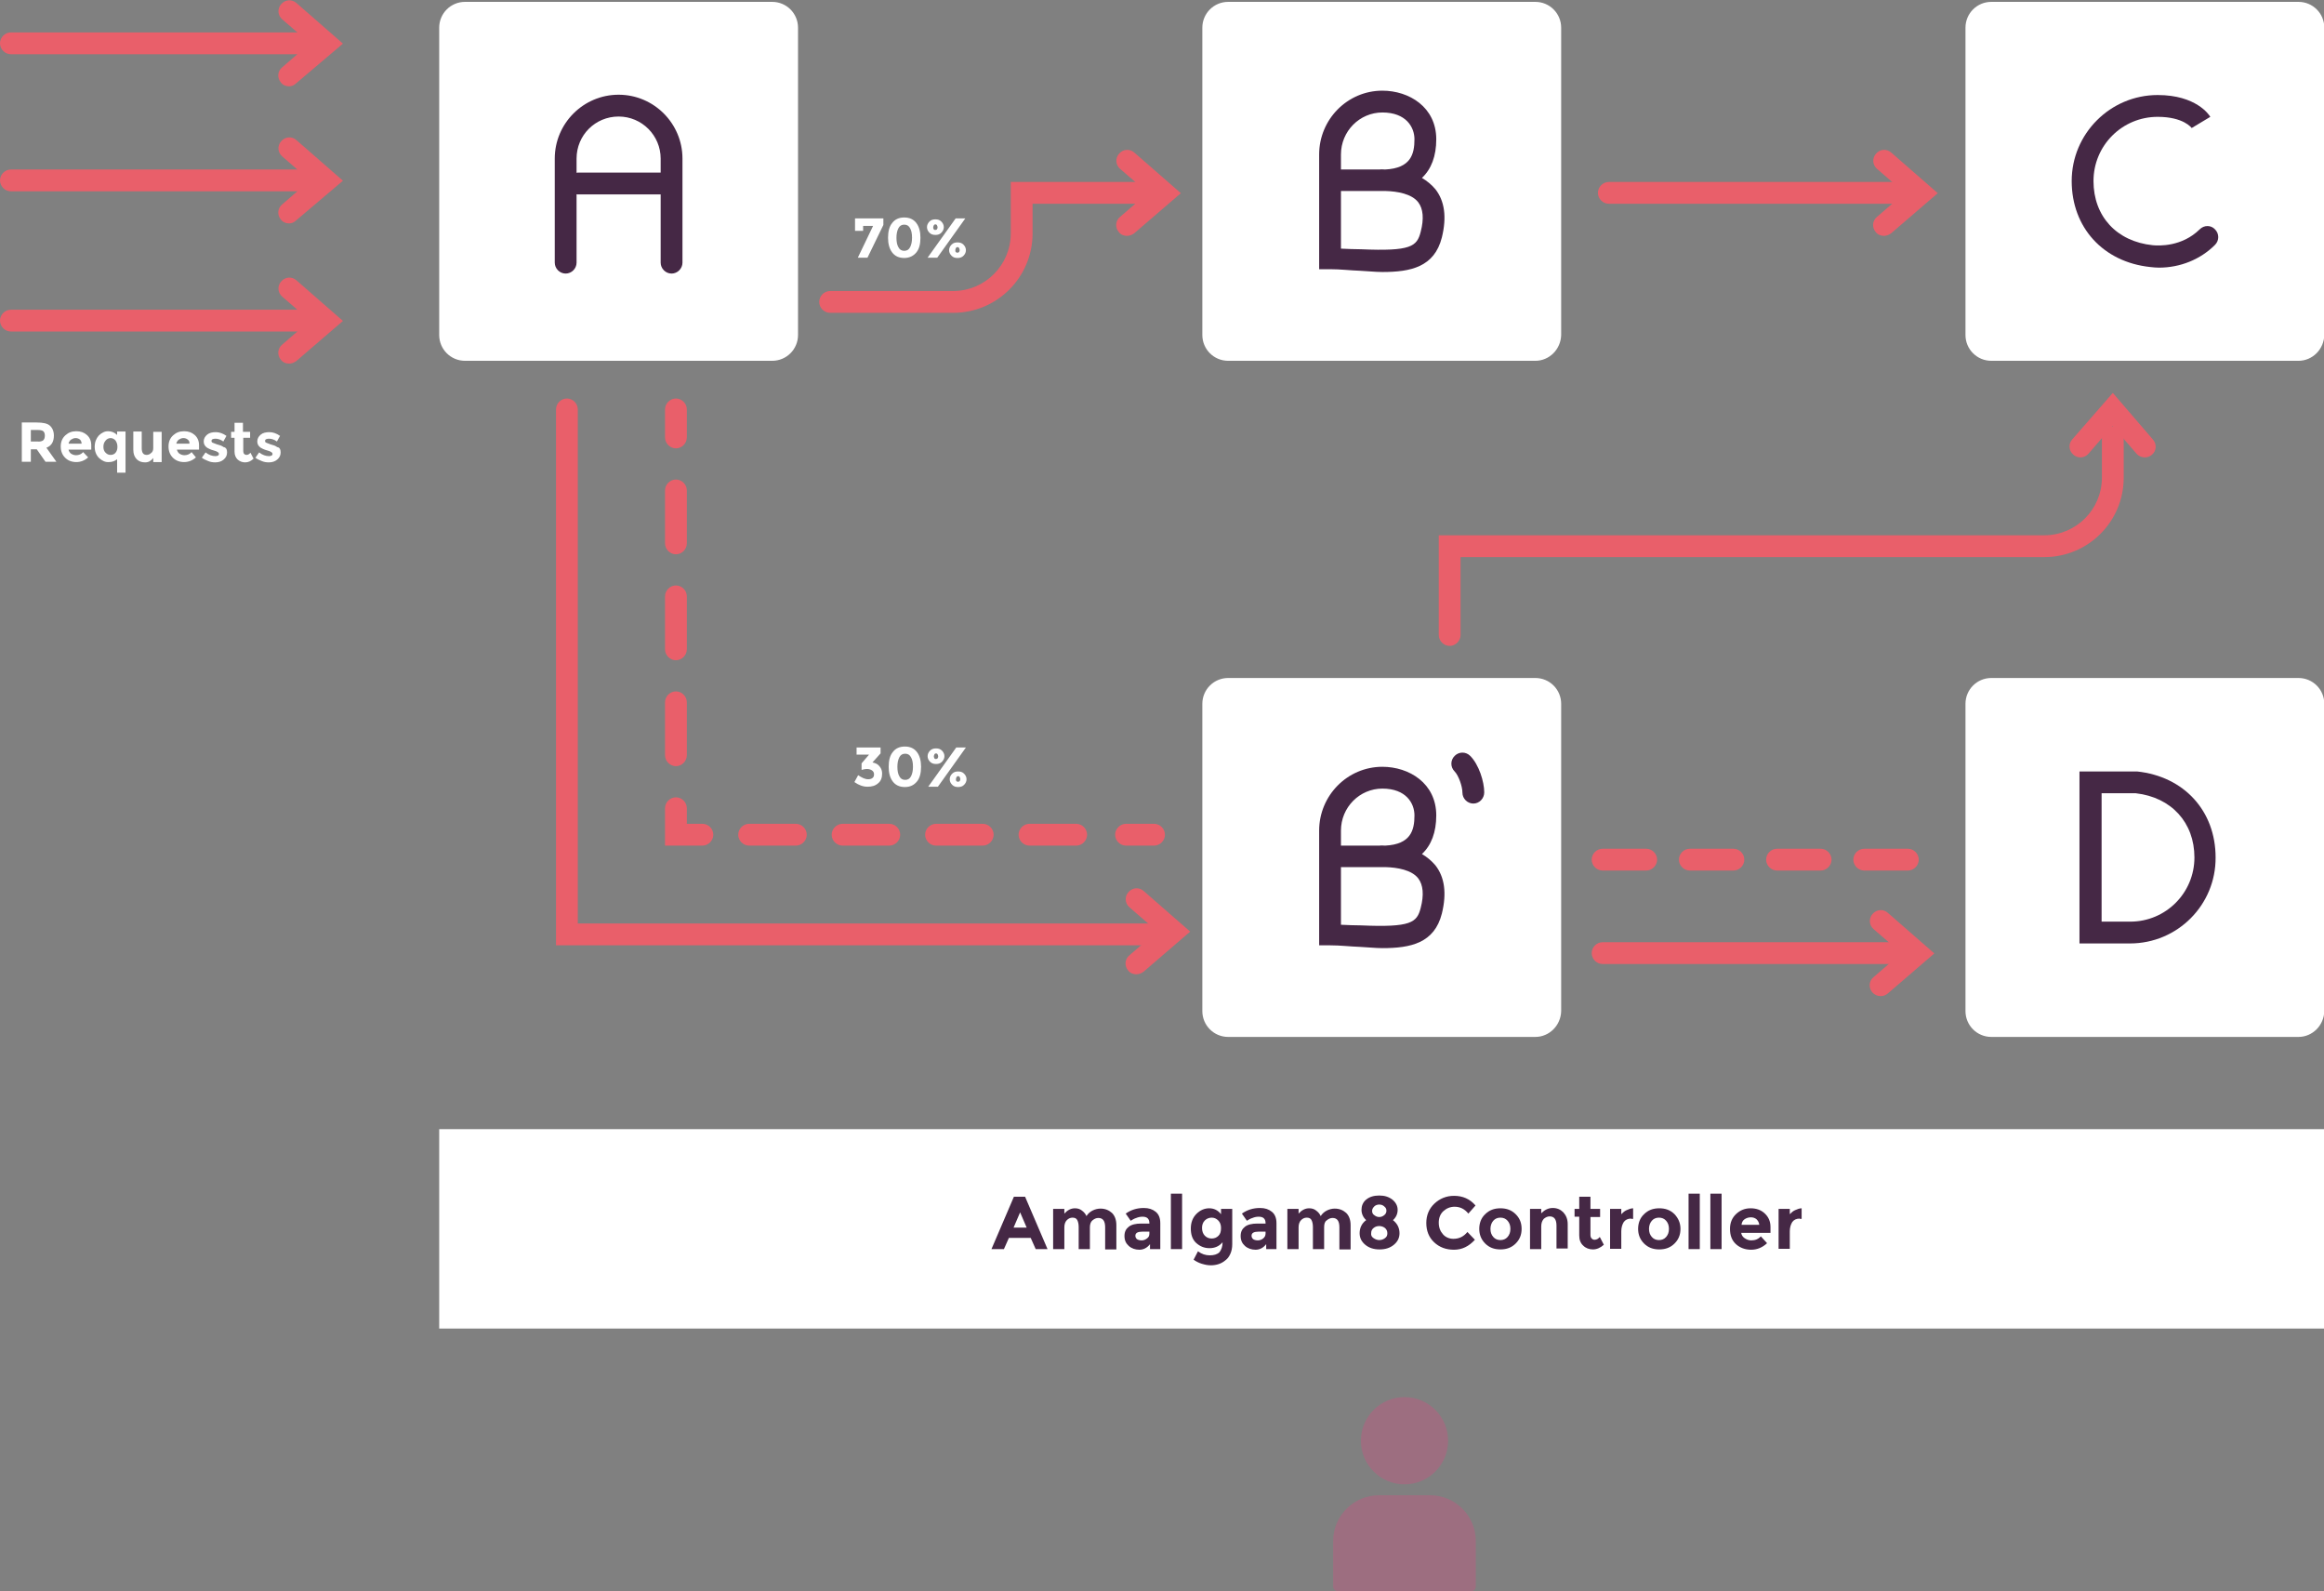 <?xml version="1.0" encoding="utf-8"?>
<!-- Generator: Adobe Illustrator 19.1.0, SVG Export Plug-In . SVG Version: 6.00 Build 0)  -->
<svg version="1.1" id="Layer_1" xmlns="http://www.w3.org/2000/svg" xmlns:xlink="http://www.w3.org/1999/xlink" x="0px" y="0px"
	 viewBox="0 0 746.1 510.7" enable-background="new 0 0 746.1 510.7" xml:space="preserve">
<rect x="0" y="0" width="746.1" height="510.7" fill="#808080" stroke="none"/>
<g>
	<g>
		<g>
			<path fill="#9D6E80" d="M472.3,510.7h-42.8c-0.8,0-1.5-0.7-1.5-1.5v-14.6c0-8.1,6.6-14.7,14.7-14.7h16.4
				c8.1,0,14.7,6.6,14.7,14.7v14.6C473.8,510,473.1,510.7,472.3,510.7z"/>
		</g>
		<g>
			<circle fill="#9D6E80" cx="450.9" cy="462.4" r="14"/>
		</g>
	</g>
	<g>
		<g>
			<path fill="#FFFFFF" d="M737.9,115.8h-98.6c-4.6,0-8.3-3.7-8.3-8.3V8.9c0-4.6,3.7-8.3,8.3-8.3h98.6c4.6,0,8.3,3.7,8.3,8.3v98.6
				C746.1,112.1,742.4,115.8,737.9,115.8z"/>
		</g>
		<g>
			<path fill="#452845" d="M693.1,85.9c-0.9,0-1.9-0.1-2.8-0.2c-15.1-1.6-25.2-12.7-25.2-27.6c0-15.2,12.4-27.6,27.6-27.6
				c12.3,0,16.5,6.3,16.9,7l-6,3.6l0.1,0.1c-0.1-0.2-2.7-3.7-11-3.7c-11.4,0-20.6,9.2-20.6,20.6c0,11.3,7.4,19.4,19,20.6
				c2.1,0.2,9.4,0.5,15.1-5.1c1.4-1.4,3.6-1.4,4.9,0c1.4,1.4,1.4,3.6,0,5C706.4,83.3,699.9,85.9,693.1,85.9z"/>
		</g>
	</g>
	<g>
		<g>
			<path fill="#FFFFFF" d="M492.9,115.8h-98.6c-4.6,0-8.3-3.7-8.3-8.3V8.9c0-4.6,3.7-8.3,8.3-8.3h98.6c4.6,0,8.3,3.7,8.3,8.3v98.6
				C501.1,112.1,497.4,115.8,492.9,115.8z"/>
		</g>
		<g>
			<path fill="#452845" d="M443.8,87.3c-2.3,0-4.8-0.3-7.2-0.4c-3.1-0.1-6.2-0.5-9.6-0.5h-3.5V49.6c0-11.3,9.1-20.5,20.3-20.5
				c8.6,0,17.3,5.3,17.3,15.6c0,5.4-1.6,9.6-4.6,12.4c1.7,1,3.1,2.2,4.3,3.6c3,3.8,3.7,9,2.1,15.5C460.5,85.7,452.9,87.3,443.8,87.3
				z M430.5,79.8c2.3,0.1,4.4,0.2,6.4,0.2c16.1,0.7,18-0.9,19.2-5.6c1.1-4.2,0.8-7.4-0.8-9.5c-2.1-2.7-6.7-3.5-10.5-3.6
				c-0.4,0-0.8,0-1.3,0h-13V79.8z M430.5,54.4h12.4c0.6-0.1,1.2,0,1.8,0c8.2-0.4,9.4-4.9,9.4-9.7c0-3.9-2.7-8.6-10.3-8.6
				c-7.3,0-13.3,6-13.3,13.5V54.4z"/>
		</g>
	</g>
	<g>
		<path fill="#FFFFFF" d="M737.9,332.8h-98.6c-4.6,0-8.3-3.7-8.3-8.3v-98.6c0-4.6,3.7-8.3,8.3-8.3h98.6c4.6,0,8.3,3.7,8.3,8.3v98.6
			C746.1,329.1,742.4,332.8,737.9,332.8z"/>
	</g>
	<g>
		<g>
			<path fill="#FFFFFF" d="M492.9,332.8h-98.6c-4.6,0-8.3-3.7-8.3-8.3v-98.6c0-4.6,3.7-8.3,8.3-8.3h98.6c4.6,0,8.3,3.7,8.3,8.3v98.6
				C501.1,329.1,497.4,332.8,492.9,332.8z"/>
		</g>
		<g>
			<path fill="#452845" d="M443.8,304.3c-2.3,0-4.8-0.3-7.2-0.4c-3.1-0.1-6.2-0.5-9.6-0.5h-3.5v-36.8c0-11.3,9.1-20.5,20.3-20.5
				c8.6,0,17.3,5.3,17.3,15.6c0,5.4-1.6,9.6-4.6,12.4c1.7,1,3.1,2.2,4.3,3.6c3,3.8,3.7,9,2.1,15.5
				C460.5,302.7,452.9,304.3,443.8,304.3z M430.5,296.8c2.3,0.1,4.4,0.2,6.4,0.2c16.1,0.7,18-0.9,19.2-5.6c1.1-4.2,0.8-7.4-0.8-9.5
				c-2.1-2.7-6.7-3.5-10.5-3.6c-0.4,0-0.8,0-1.3,0h-13V296.8z M430.5,271.4h12.4c0.6-0.1,1.2,0,1.8,0c8.2-0.4,9.4-4.9,9.4-9.7
				c0-3.9-2.7-8.6-10.3-8.6c-7.3,0-13.3,6-13.3,13.5V271.4z"/>
		</g>
	</g>
	<g>
		<g>
			<path fill="#FFFFFF" d="M247.9,115.8h-98.6c-4.6,0-8.3-3.7-8.3-8.3V8.9c0-4.6,3.7-8.3,8.3-8.3h98.6c4.6,0,8.3,3.7,8.3,8.3v98.6
				C256.2,112.1,252.5,115.8,247.9,115.8z"/>
		</g>
		<g>
			<g>
				<path fill="#452845" d="M215.6,87.8c-1.9,0-3.5-1.6-3.5-3.5V50.9c0-7.4-6-13.5-13.5-13.5s-13.5,6-13.5,13.5v33.4
					c0,1.9-1.6,3.5-3.5,3.5s-3.5-1.6-3.5-3.5V50.9c0-11.3,9.2-20.5,20.5-20.5s20.5,9.2,20.5,20.5v33.4
					C219.1,86.2,217.5,87.8,215.6,87.8z"/>
			</g>
			<g>
				<path fill="#452845" d="M215.5,62.4h-30c-1.9,0-3.5-1.6-3.5-3.5s1.6-3.5,3.5-3.5h30c1.9,0,3.5,1.6,3.5,3.5
					S217.4,62.4,215.5,62.4z"/>
			</g>
		</g>
	</g>
	<g>
		<path fill="#E95F6A" d="M361.8,75.7c-1,0-2-0.4-2.6-1.2c-1.3-1.5-1.1-3.7,0.4-4.9l8.9-7.7l-8.9-7.7c-1.5-1.3-1.6-3.5-0.3-4.9
			c1.3-1.5,3.5-1.6,4.9-0.3l14.9,13l-15,12.9C363.4,75.4,362.6,75.7,361.8,75.7z"/>
	</g>
	<g>
		<path fill="#E95F6A" d="M688.6,146.8c-1,0-2-0.4-2.7-1.2l-7.7-8.9l-7.7,8.9c-1.3,1.5-3.5,1.6-4.9,0.3c-1.5-1.3-1.6-3.5-0.3-4.9
			l13-14.9l12.9,15c1.3,1.5,1.1,3.7-0.4,4.9C690.2,146.5,689.4,146.8,688.6,146.8z"/>
	</g>
	<g>
		<path fill="#E95F6A" d="M603.8,319.7c-1,0-2-0.4-2.7-1.2c-1.3-1.5-1.1-3.7,0.4-4.9l8.9-7.7l-8.9-7.7c-1.5-1.3-1.6-3.5-0.3-4.9
			c1.3-1.5,3.5-1.6,4.9-0.3l14.9,13l-15,12.9C605.4,319.4,604.6,319.7,603.8,319.7z"/>
	</g>
	<g>
		<path fill="#E95F6A" d="M306,100.4h-39.5c-1.9,0-3.5-1.6-3.5-3.5s1.6-3.5,3.5-3.5H306c10.2,0,18.5-8.3,18.5-18.5V58.4h48
			c1.9,0,3.5,1.6,3.5,3.5s-1.6,3.5-3.5,3.5h-41v9.5C331.5,89,320.1,100.4,306,100.4z"/>
	</g>
	<g>
		<path fill="#E95F6A" d="M465.4,207.3c-1.9,0-3.5-1.6-3.5-3.5v-32h194.4c10.2,0,18.5-8.3,18.5-18.5v-13c0-1.9,1.6-3.5,3.5-3.5
			s3.5,1.6,3.5,3.5v13c0,14.1-11.4,25.5-25.5,25.5H468.9v25C468.9,205.7,467.3,207.3,465.4,207.3z"/>
	</g>
	<g>
		<path fill="#E95F6A" d="M604.8,75.7c-1,0-2-0.4-2.6-1.2c-1.3-1.5-1.1-3.7,0.4-4.9l8.9-7.7l-8.9-7.7c-1.5-1.3-1.6-3.5-0.3-4.9
			c1.3-1.5,3.5-1.6,4.9-0.3l14.9,13l-15,12.9C606.4,75.4,605.6,75.7,604.8,75.7z"/>
	</g>
	<g>
		<path fill="#E95F6A" d="M615.5,65.4h-99c-1.9,0-3.5-1.6-3.5-3.5s1.6-3.5,3.5-3.5h99c1.9,0,3.5,1.6,3.5,3.5S617.4,65.4,615.5,65.4z
			"/>
	</g>
	<g>
		<path fill="#452845" d="M683.8,302.8h-16.2v-55.2l18.5,0c15.1,1.6,25.2,12.7,25.2,27.6C711.4,290.4,699.1,302.8,683.8,302.8z
			 M674.7,295.8h9.2c11.4,0,20.6-9.2,20.6-20.6c0-11.2-7.4-19.3-18.8-20.6h-11V295.8z"/>
	</g>
	<g>
		<path fill="#452845" d="M473,257.9c-1.9,0-3.5-1.6-3.5-3.5c0-2.1-1.3-5.6-2.5-6.8c-1.4-1.4-1.4-3.6,0-5c1.4-1.4,3.6-1.4,5,0
			c2.8,2.8,4.5,8.3,4.5,11.7C476.5,256.3,474.9,257.9,473,257.9z"/>
	</g>
	<g>
		<g>
			<path fill="#E95F6A" d="M217,143.9c-1.9,0-3.5-1.6-3.5-3.5v-9c0-1.9,1.6-3.5,3.5-3.5s3.5,1.6,3.5,3.5v9
				C220.5,142.3,218.9,143.9,217,143.9z"/>
		</g>
		<g>
			<path fill="#E95F6A" d="M217,245.9c-1.9,0-3.5-1.6-3.5-3.5v-17c0-1.9,1.6-3.5,3.5-3.5s3.5,1.6,3.5,3.5v17
				C220.5,244.3,218.9,245.9,217,245.9z M217,211.9c-1.9,0-3.5-1.6-3.5-3.5v-17c0-1.9,1.6-3.5,3.5-3.5s3.5,1.6,3.5,3.5v17
				C220.5,210.3,218.9,211.9,217,211.9z M217,177.9c-1.9,0-3.5-1.6-3.5-3.5v-17c0-1.9,1.6-3.5,3.5-3.5s3.5,1.6,3.5,3.5v17
				C220.5,176.3,218.9,177.9,217,177.9z"/>
		</g>
		<g>
			<path fill="#E95F6A" d="M225.5,271.4h-12v-12c0-1.9,1.6-3.5,3.5-3.5s3.5,1.6,3.5,3.5v5h5c1.9,0,3.5,1.6,3.5,3.5
				S227.4,271.4,225.5,271.4z"/>
		</g>
		<g>
			<path fill="#E95F6A" d="M345.5,271.4h-15c-1.9,0-3.5-1.6-3.5-3.5s1.6-3.5,3.5-3.5h15c1.9,0,3.5,1.6,3.5,3.5
				S347.4,271.4,345.5,271.4z M315.5,271.4h-15c-1.9,0-3.5-1.6-3.5-3.5s1.6-3.5,3.5-3.5h15c1.9,0,3.5,1.6,3.5,3.5
				S317.4,271.4,315.5,271.4z M285.5,271.4h-15c-1.9,0-3.5-1.6-3.5-3.5s1.6-3.5,3.5-3.5h15c1.9,0,3.5,1.6,3.5,3.5
				S287.4,271.4,285.5,271.4z M255.5,271.4h-15c-1.9,0-3.5-1.6-3.5-3.5s1.6-3.5,3.5-3.5h15c1.9,0,3.5,1.6,3.5,3.5
				S257.4,271.4,255.5,271.4z"/>
		</g>
		<g>
			<path fill="#E95F6A" d="M370.5,271.4h-9c-1.9,0-3.5-1.6-3.5-3.5s1.6-3.5,3.5-3.5h9c1.9,0,3.5,1.6,3.5,3.5
				S372.4,271.4,370.5,271.4z"/>
		</g>
	</g>
	<g>
		<path fill="#E95F6A" d="M612.5,279.4h-14c-1.9,0-3.5-1.6-3.5-3.5s1.6-3.5,3.5-3.5h14c1.9,0,3.5,1.6,3.5,3.5
			S614.4,279.4,612.5,279.4z M584.5,279.4h-14c-1.9,0-3.5-1.6-3.5-3.5s1.6-3.5,3.5-3.5h14c1.9,0,3.5,1.6,3.5,3.5
			S586.4,279.4,584.5,279.4z M556.5,279.4h-14c-1.9,0-3.5-1.6-3.5-3.5s1.6-3.5,3.5-3.5h14c1.9,0,3.5,1.6,3.5,3.5
			S558.4,279.4,556.5,279.4z M528.5,279.4h-14c-1.9,0-3.5-1.6-3.5-3.5s1.6-3.5,3.5-3.5h14c1.9,0,3.5,1.6,3.5,3.5
			S530.4,279.4,528.5,279.4z"/>
	</g>
	<g>
		<path fill="#E95F6A" d="M613.5,309.4h-99c-1.9,0-3.5-1.6-3.5-3.5s1.6-3.5,3.5-3.5h99c1.9,0,3.5,1.6,3.5,3.5
			S615.4,309.4,613.5,309.4z"/>
	</g>
	<g>
		<g>
			<g>
				<path fill="#E95F6A" d="M92.8,27.7c-1,0-2-0.4-2.6-1.2c-1.3-1.5-1.1-3.7,0.4-4.9l8.9-7.7l-8.9-7.7c-1.5-1.3-1.6-3.5-0.3-4.9
					c1.3-1.5,3.5-1.6,4.9-0.3l14.9,13L95,26.8C94.4,27.4,93.6,27.7,92.8,27.7z"/>
			</g>
			<g>
				<path fill="#E95F6A" d="M102.5,17.4h-99c-1.9,0-3.5-1.6-3.5-3.5s1.6-3.5,3.5-3.5h99c1.9,0,3.5,1.6,3.5,3.5
					S104.4,17.4,102.5,17.4z"/>
			</g>
		</g>
		<g>
			<g>
				<path fill="#E95F6A" d="M92.8,71.7c-1,0-2-0.4-2.6-1.2c-1.3-1.5-1.1-3.7,0.4-4.9l8.9-7.7l-8.9-7.7c-1.5-1.3-1.6-3.5-0.3-4.9
					c1.3-1.5,3.5-1.6,4.9-0.3l14.9,13L95,70.8C94.4,71.4,93.6,71.7,92.8,71.7z"/>
			</g>
			<g>
				<path fill="#E95F6A" d="M102.5,61.4h-99c-1.9,0-3.5-1.6-3.5-3.5s1.6-3.5,3.5-3.5h99c1.9,0,3.5,1.6,3.5,3.5
					S104.4,61.4,102.5,61.4z"/>
			</g>
		</g>
		<g>
			<g>
				<path fill="#E95F6A" d="M92.8,116.7c-1,0-2-0.4-2.6-1.2c-1.3-1.5-1.1-3.7,0.4-4.9l8.9-7.7l-8.9-7.7c-1.5-1.3-1.6-3.5-0.3-4.9
					c1.3-1.5,3.5-1.6,4.9-0.3l14.9,13l-15,12.9C94.4,116.4,93.6,116.7,92.8,116.7z"/>
			</g>
			<g>
				<path fill="#E95F6A" d="M102.5,106.4h-99c-1.9,0-3.5-1.6-3.5-3.5s1.6-3.5,3.5-3.5h99c1.9,0,3.5,1.6,3.5,3.5
					S104.4,106.4,102.5,106.4z"/>
			</g>
		</g>
	</g>
	<g>
		<g>
			<path fill="#FFFFFF" d="M17.3,139.8c0,2-0.8,3.3-2.4,3.9l3.2,4.5h-3.5l-2.8-4H9.9v4H7v-12.6h4.8c2,0,3.4,0.3,4.2,1
				S17.3,138.4,17.3,139.8z M13.9,141.3c0.3-0.3,0.5-0.8,0.5-1.5c0-0.7-0.2-1.1-0.5-1.4c-0.4-0.3-1-0.4-1.9-0.4H9.9v3.7h2.1
				C12.9,141.8,13.5,141.6,13.9,141.3z"/>
		</g>
		<g>
			<path fill="#FFFFFF" d="M28.3,146.8c-1.1,1-2.4,1.5-3.8,1.5c-1.5,0-2.7-0.5-3.6-1.4s-1.4-2.1-1.4-3.6c0-1.5,0.5-2.7,1.5-3.6
				c1-0.9,2.1-1.3,3.5-1.3s2.5,0.4,3.4,1.2c0.9,0.8,1.4,1.9,1.4,3.3v1.4H22c0.1,0.5,0.4,1,0.8,1.3c0.5,0.3,1,0.5,1.6,0.5
				c0.9,0,1.7-0.3,2.3-1L28.3,146.8z M25.7,141.1c-0.4-0.3-0.8-0.5-1.4-0.5s-1,0.2-1.5,0.5c-0.4,0.3-0.7,0.8-0.8,1.3h4.2
				C26.2,141.9,26,141.4,25.7,141.1z"/>
		</g>
		<g>
			<path fill="#FFFFFF" d="M31.8,147c-0.9-0.9-1.4-2.1-1.4-3.6s0.5-2.7,1.3-3.6c0.9-0.9,1.9-1.4,3-1.4c1.1,0,2.1,0.4,2.9,1.2v-1.1
				h2.7v13.2h-2.7v-4.3c-0.8,0.6-1.6,0.9-2.6,0.9C33.8,148.4,32.8,147.9,31.8,147z M33.2,143.4c0,0.8,0.2,1.4,0.7,1.9s1,0.7,1.6,0.7
				s1.2-0.2,1.6-0.7s0.6-1.1,0.6-1.9s-0.2-1.4-0.6-2c-0.4-0.5-1-0.8-1.6-0.8c-0.6,0-1.2,0.3-1.6,0.8C33.4,142,33.2,142.6,33.2,143.4
				z"/>
		</g>
		<g>
			<path fill="#FFFFFF" d="M49.2,143.8v-5.2h2.7v9.7h-2.7V147c-0.7,0.9-1.5,1.4-2.6,1.4c-1.1,0-2-0.3-2.7-1s-1.1-1.7-1.1-3v-5.9h2.7
				v5.3c0,1.5,0.5,2.2,1.6,2.2c0.5,0,1-0.2,1.4-0.6C49,145.1,49.2,144.5,49.2,143.8z"/>
		</g>
		<g>
			<path fill="#FFFFFF" d="M62.9,146.8c-1.1,1-2.4,1.5-3.8,1.5c-1.5,0-2.7-0.5-3.6-1.4s-1.4-2.1-1.4-3.6c0-1.5,0.5-2.7,1.5-3.6
				c1-0.9,2.1-1.3,3.5-1.3s2.5,0.4,3.4,1.2c0.9,0.8,1.4,1.9,1.4,3.3v1.4h-7.1c0.1,0.5,0.4,1,0.8,1.3c0.5,0.3,1,0.5,1.6,0.5
				c0.9,0,1.7-0.3,2.3-1L62.9,146.8z M60.3,141.1c-0.4-0.3-0.8-0.5-1.4-0.5s-1,0.2-1.5,0.5c-0.4,0.3-0.7,0.8-0.8,1.3h4.2
				C60.9,141.9,60.7,141.4,60.3,141.1z"/>
		</g>
		<g>
			<path fill="#FFFFFF" d="M72.9,145.2c0,1-0.4,1.7-1.1,2.3c-0.7,0.6-1.6,0.9-2.7,0.9c-0.7,0-1.5-0.1-2.2-0.4s-1.5-0.6-2.1-1.1
				l1.2-1.7c1,0.8,2.1,1.2,3.2,1.2c0.3,0,0.6-0.1,0.8-0.2c0.2-0.1,0.3-0.3,0.3-0.5c0-0.2-0.1-0.4-0.4-0.6c-0.3-0.2-0.7-0.4-1.2-0.5
				s-0.9-0.3-1.2-0.4c-0.3-0.1-0.6-0.3-1-0.5c-0.7-0.5-1.1-1.1-1.1-2c0-0.9,0.4-1.6,1.1-2.2c0.7-0.6,1.7-0.8,2.8-0.8
				s2.3,0.4,3.4,1.2l-1,1.8c-0.8-0.6-1.7-0.9-2.5-0.9s-1.3,0.2-1.3,0.7c0,0.3,0.1,0.5,0.4,0.6c0.3,0.1,0.7,0.3,1.3,0.5
				c0.6,0.2,1,0.3,1.3,0.4c0.3,0.1,0.6,0.3,0.9,0.5C72.6,143.6,72.9,144.3,72.9,145.2z"/>
		</g>
		<g>
			<path fill="#FFFFFF" d="M78.1,140.5v4.3c0,0.4,0.1,0.7,0.3,0.9c0.2,0.2,0.4,0.3,0.7,0.3c0.5,0,0.9-0.2,1.3-0.7l1,1.9
				c-0.8,0.8-1.7,1.2-2.7,1.2c-0.9,0-1.7-0.3-2.4-0.9c-0.6-0.6-1-1.4-1-2.5v-4.5h-1.1v-1.9h1.1v-2.9h2.7v2.9h2.3v1.9H78.1z"/>
		</g>
		<g>
			<path fill="#FFFFFF" d="M90.1,145.2c0,1-0.4,1.7-1.1,2.3c-0.7,0.6-1.6,0.9-2.7,0.9c-0.7,0-1.5-0.1-2.2-0.4s-1.5-0.6-2.1-1.1
				l1.2-1.7c1,0.8,2.1,1.2,3.2,1.2c0.3,0,0.6-0.1,0.8-0.2c0.2-0.1,0.3-0.3,0.3-0.5c0-0.2-0.1-0.4-0.4-0.6c-0.3-0.2-0.7-0.4-1.2-0.5
				s-0.9-0.3-1.2-0.4c-0.3-0.1-0.6-0.3-1-0.5c-0.7-0.5-1.1-1.1-1.1-2c0-0.9,0.4-1.6,1.1-2.2c0.7-0.6,1.7-0.8,2.8-0.8
				s2.3,0.4,3.4,1.2l-1,1.8c-0.8-0.6-1.7-0.9-2.5-0.9s-1.3,0.2-1.3,0.7c0,0.3,0.1,0.5,0.4,0.6c0.3,0.1,0.7,0.3,1.3,0.5
				c0.6,0.2,1,0.3,1.3,0.4c0.3,0.1,0.6,0.3,0.9,0.5C89.8,143.6,90.1,144.3,90.1,145.2z"/>
		</g>
	</g>
	<g>
		<g>
			<path fill="#FFFFFF" d="M274.5,74.1v-4h9.1v2.1l-5.1,10.5h-3.1l4.9-10.2h-3.2v1.6H274.5z"/>
		</g>
		<g>
			<path fill="#FFFFFF" d="M290.3,82.8c-1.7,0-3-0.6-3.9-1.8c-0.9-1.2-1.3-2.8-1.3-4.7c0-2,0.4-3.6,1.3-4.7c0.9-1.2,2.2-1.8,3.9-1.8
				s3,0.6,3.9,1.8c0.9,1.2,1.3,2.8,1.3,4.7c0,2-0.4,3.6-1.3,4.7S292,82.8,290.3,82.8z M288.4,73.3c-0.4,0.8-0.6,1.8-0.6,3
				c0,1.3,0.2,2.3,0.6,3c0.4,0.8,1,1.2,1.9,1.2s1.5-0.4,1.9-1.2c0.4-0.8,0.6-1.8,0.6-3c0-1.3-0.2-2.3-0.6-3c-0.4-0.8-1-1.2-1.9-1.2
				S288.8,72.5,288.4,73.3z"/>
		</g>
		<g>
			<path fill="#FFFFFF" d="M303,72.9c0,0.7-0.3,1.3-0.8,1.8c-0.5,0.5-1.1,0.7-1.9,0.7c-0.8,0-1.4-0.2-1.9-0.7s-0.8-1.1-0.8-1.8
				s0.3-1.3,0.8-1.8s1.1-0.7,1.9-0.7c0.8,0,1.4,0.2,1.9,0.7S303,72.2,303,72.9z M309.9,70.1l-9,12.6h-3.1l9-12.6H309.9z M299.8,73.6
				c0.1,0.2,0.3,0.2,0.5,0.2s0.4-0.1,0.5-0.2c0.1-0.2,0.2-0.4,0.2-0.6c0-0.3-0.1-0.5-0.2-0.7c-0.1-0.2-0.3-0.3-0.5-0.3
				s-0.4,0.1-0.5,0.3c-0.1,0.2-0.2,0.4-0.2,0.7C299.6,73.2,299.6,73.4,299.8,73.6z M310.1,80.3c0,0.7-0.3,1.3-0.8,1.8
				s-1.1,0.7-1.9,0.7c-0.8,0-1.4-0.2-1.9-0.7s-0.8-1.1-0.8-1.8s0.3-1.3,0.8-1.8s1.1-0.7,1.9-0.7c0.8,0,1.4,0.2,1.9,0.7
				S310.1,79.6,310.1,80.3z M306.9,80.9c0.1,0.2,0.3,0.2,0.5,0.2c0.2,0,0.4-0.1,0.5-0.2c0.1-0.2,0.2-0.4,0.2-0.6s-0.1-0.5-0.2-0.7
				c-0.1-0.2-0.3-0.3-0.5-0.3c-0.2,0-0.4,0.1-0.5,0.3c-0.1,0.2-0.2,0.4-0.2,0.7S306.7,80.8,306.9,80.9z"/>
		</g>
	</g>
	<g>
		<g>
			<path fill="#FFFFFF" d="M275,242.3v-2.4h7.7v1.9l-2.6,2.9c1,0.2,1.8,0.6,2.3,1.3c0.6,0.7,0.8,1.5,0.8,2.3c0,1.3-0.4,2.4-1.3,3.1
				c-0.9,0.8-2,1.1-3.4,1.1c-1.4,0-2.8-0.5-4.2-1.5l1.2-2.2c1.2,0.8,2.2,1.3,3.2,1.3c0.6,0,1-0.1,1.4-0.4s0.5-0.7,0.5-1.2
				c0-0.5-0.2-0.9-0.6-1.2c-0.4-0.3-1-0.5-1.7-0.5c-0.4,0-1,0.1-1.7,0.3v-2.1l2.4-2.8H275z"/>
		</g>
		<g>
			<path fill="#FFFFFF" d="M290.5,252.6c-1.7,0-3-0.6-3.9-1.8c-0.9-1.2-1.3-2.8-1.3-4.7c0-2,0.4-3.6,1.3-4.7
				c0.9-1.2,2.2-1.8,3.9-1.8s3,0.6,3.9,1.8c0.9,1.2,1.3,2.8,1.3,4.7c0,2-0.4,3.6-1.3,4.7S292.3,252.6,290.5,252.6z M288.7,243.1
				c-0.4,0.8-0.6,1.8-0.6,3c0,1.3,0.2,2.3,0.6,3c0.4,0.8,1,1.2,1.9,1.2s1.5-0.4,1.9-1.2c0.4-0.8,0.6-1.8,0.6-3c0-1.3-0.2-2.3-0.6-3
				c-0.4-0.8-1-1.2-1.9-1.2S289.1,242.3,288.7,243.1z"/>
		</g>
		<g>
			<path fill="#FFFFFF" d="M303.2,242.7c0,0.7-0.3,1.3-0.8,1.8c-0.5,0.5-1.1,0.7-1.9,0.7c-0.8,0-1.4-0.2-1.9-0.7s-0.8-1.1-0.8-1.8
				s0.3-1.3,0.8-1.8s1.1-0.7,1.9-0.7c0.8,0,1.4,0.2,1.9,0.7S303.2,242,303.2,242.7z M310.1,239.9l-9,12.6H298l9-12.6H310.1z
				 M300,243.4c0.1,0.2,0.3,0.2,0.5,0.2s0.4-0.1,0.5-0.2c0.1-0.2,0.2-0.4,0.2-0.6c0-0.3-0.1-0.5-0.2-0.7c-0.1-0.2-0.3-0.3-0.5-0.3
				s-0.4,0.1-0.5,0.3c-0.1,0.2-0.2,0.4-0.2,0.7C299.8,243,299.9,243.2,300,243.4z M310.3,250.1c0,0.7-0.3,1.3-0.8,1.8
				s-1.1,0.7-1.9,0.7c-0.8,0-1.4-0.2-1.9-0.7s-0.8-1.1-0.8-1.8s0.3-1.3,0.8-1.8s1.1-0.7,1.9-0.7c0.8,0,1.4,0.2,1.9,0.7
				S310.3,249.4,310.3,250.1z M307.1,250.7c0.1,0.2,0.3,0.2,0.5,0.2c0.2,0,0.4-0.1,0.5-0.2c0.1-0.2,0.2-0.4,0.2-0.6
				s-0.1-0.5-0.2-0.7c-0.1-0.2-0.3-0.3-0.5-0.3c-0.2,0-0.4,0.1-0.5,0.3c-0.1,0.2-0.2,0.4-0.2,0.7S306.9,250.6,307.1,250.7z"/>
		</g>
	</g>
	<g>
		<rect x="141" y="362.4" fill="#FFFFFF" width="605.1" height="64"/>
	</g>
	<g>
		<path fill="#E95F6A" d="M372.5,303.4h-194v-172c0-1.9,1.6-3.5,3.5-3.5s3.5,1.6,3.5,3.5v165h187c1.9,0,3.5,1.6,3.5,3.5
			S374.4,303.4,372.5,303.4z"/>
	</g>
	<g>
		<path fill="#E95F6A" d="M364.8,312.7c-1,0-2-0.4-2.6-1.2c-1.3-1.5-1.1-3.7,0.4-4.9l8.9-7.7l-8.9-7.7c-1.5-1.3-1.6-3.5-0.3-4.9
			c1.3-1.5,3.5-1.6,4.9-0.3l14.9,13l-15,12.9C366.4,312.4,365.6,312.7,364.8,312.7z"/>
	</g>
	<g>
		<g>
			<path fill="#452845" d="M332.5,400.9l-1.6-3.6h-7l-1.6,3.6h-4l7.2-16.8h3.6l7.2,16.8H332.5z M327.5,389.1l-2.1,4.9h4.2
				L327.5,389.1z"/>
		</g>
		<g>
			<path fill="#452845" d="M349.9,393.9v7h-3.6v-7.1c0-1-0.2-1.8-0.5-2.3c-0.3-0.5-0.8-0.7-1.5-0.7s-1.3,0.3-1.8,0.8
				c-0.5,0.5-0.8,1.3-0.8,2.3v7h-3.6V388h3.6v1.5c1-1.1,2.1-1.7,3.4-1.7c0.8,0,1.6,0.2,2.2,0.7c0.7,0.5,1.2,1.1,1.5,1.8
				c0.5-0.8,1.2-1.4,2-1.8c0.8-0.4,1.7-0.6,2.5-0.6c1.5,0,2.7,0.5,3.7,1.4c0.9,0.9,1.4,2.2,1.4,3.9v7.8h-3.6v-7.1c0-2-0.7-3-2.2-3
				c-0.7,0-1.3,0.3-1.9,0.8C350.2,392.1,349.9,392.9,349.9,393.9z"/>
		</g>
		<g>
			<path fill="#452845" d="M372.6,400.9h-3.4v-1.6c-0.9,1.2-2.1,1.8-3.4,1.8s-2.5-0.4-3.4-1.2c-0.9-0.8-1.4-1.8-1.4-3.2
				s0.5-2.3,1.4-3s2.3-1,3.9-1h2.7v-0.1c0-1.4-0.7-2.1-2.2-2.1c-0.6,0-1.3,0.1-2,0.4c-0.7,0.2-1.3,0.6-1.8,0.9l-1.6-2.3
				c1.7-1.2,3.6-1.8,5.8-1.8c1.6,0,2.8,0.4,3.8,1.2c1,0.8,1.5,2,1.5,3.7V400.9z M369,395.9v-0.6h-2.3c-1.4,0-2.2,0.4-2.2,1.3
				c0,0.5,0.2,0.8,0.5,1.1c0.3,0.2,0.8,0.4,1.5,0.4c0.6,0,1.2-0.2,1.7-0.6C368.8,397.1,369,396.6,369,395.9z"/>
		</g>
		<g>
			<path fill="#452845" d="M379.5,400.9h-3.6v-17.8h3.6V400.9z"/>
		</g>
		<g>
			<path fill="#452845" d="M392.5,398.7c-1.1,1.3-2.5,1.9-4.2,1.9c-1.7,0-3.1-0.6-4.3-1.7s-1.7-2.7-1.7-4.6s0.6-3.5,1.8-4.7
				c1.2-1.2,2.6-1.8,4.1-1.8s2.8,0.6,3.8,1.9v-1.7h3.6v11.3c0,1.2-0.2,2.2-0.6,3.1c-0.4,0.9-0.9,1.6-1.6,2.1
				c-1.3,1.1-2.9,1.6-4.7,1.6c-1,0-1.9-0.2-2.9-0.5c-1-0.3-1.9-0.8-2.6-1.3l1.4-2.7c1.2,0.9,2.4,1.3,3.8,1.3c1.3,0,2.4-0.3,3.1-1
				C392.1,401.1,392.5,400.1,392.5,398.7z M392,394.1c0-1-0.3-1.8-0.9-2.4s-1.3-0.9-2.1-0.9c-0.8,0-1.6,0.3-2.2,0.9
				s-0.9,1.4-0.9,2.4c0,1,0.3,1.9,0.9,2.5c0.6,0.6,1.3,0.9,2.2,0.9c0.9,0,1.6-0.3,2.2-0.9S392,395.2,392,394.1z"/>
		</g>
		<g>
			<path fill="#452845" d="M409.9,400.9h-3.4v-1.6c-0.9,1.2-2.1,1.8-3.4,1.8s-2.5-0.4-3.4-1.2c-0.9-0.8-1.4-1.8-1.4-3.2
				s0.5-2.3,1.4-3s2.3-1,3.9-1h2.7v-0.1c0-1.4-0.7-2.1-2.2-2.1c-0.6,0-1.3,0.1-2,0.4c-0.7,0.2-1.3,0.6-1.8,0.9l-1.6-2.3
				c1.7-1.2,3.6-1.8,5.8-1.8c1.6,0,2.8,0.4,3.8,1.2c1,0.8,1.5,2,1.5,3.7V400.9z M406.3,395.9v-0.6H404c-1.4,0-2.2,0.4-2.2,1.3
				c0,0.5,0.2,0.8,0.5,1.1c0.3,0.2,0.8,0.4,1.5,0.4c0.6,0,1.2-0.2,1.7-0.6C406,397.1,406.3,396.6,406.3,395.9z"/>
		</g>
		<g>
			<path fill="#452845" d="M425.1,393.9v7h-3.6v-7.1c0-1-0.2-1.8-0.5-2.3c-0.3-0.5-0.8-0.7-1.5-0.7s-1.3,0.3-1.8,0.8
				c-0.5,0.5-0.8,1.3-0.8,2.3v7h-3.6V388h3.6v1.5c1-1.1,2.1-1.7,3.4-1.7c0.8,0,1.6,0.2,2.2,0.7c0.7,0.5,1.2,1.1,1.5,1.8
				c0.5-0.8,1.2-1.4,2-1.8c0.8-0.4,1.7-0.6,2.5-0.6c1.5,0,2.7,0.5,3.7,1.4c0.9,0.9,1.4,2.2,1.4,3.9v7.8h-3.6v-7.1c0-2-0.7-3-2.2-3
				c-0.7,0-1.3,0.3-1.9,0.8C425.3,392.1,425.1,392.9,425.1,393.9z"/>
		</g>
		<g>
			<path fill="#452845" d="M438.6,385c1.1-0.9,2.5-1.3,4.2-1.3s3,0.4,4.2,1.3c1.1,0.9,1.7,2,1.7,3.3s-0.5,2.4-1.5,3.3
				c1.4,1.1,2.1,2.5,2.1,4.2c0,1.5-0.6,2.7-1.8,3.7c-1.2,1-2.7,1.5-4.6,1.5c-1.9,0-3.4-0.5-4.6-1.5c-1.2-1-1.8-2.2-1.8-3.7
				c0-1.7,0.7-3.2,2.1-4.2c-1-0.9-1.5-2.1-1.5-3.3S437.5,385.9,438.6,385z M441,397.4c0.6,0.4,1.2,0.6,1.8,0.6s1.3-0.2,1.8-0.6
				c0.6-0.4,0.8-0.9,0.8-1.6c0-0.7-0.3-1.3-0.8-1.7s-1.2-0.6-1.8-0.6c-0.7,0-1.3,0.2-1.8,0.6c-0.5,0.4-0.8,0.9-0.8,1.7
				C440.1,396.5,440.4,397,441,397.4z M441.2,390c0.5,0.4,1,0.6,1.6,0.6c0.6,0,1.1-0.2,1.6-0.6s0.7-0.9,0.7-1.4c0-0.6-0.2-1-0.7-1.4
				c-0.4-0.4-1-0.6-1.6-0.6s-1.2,0.2-1.6,0.6c-0.4,0.4-0.7,0.9-0.7,1.4C440.5,389.2,440.7,389.7,441.2,390z"/>
		</g>
		<g>
			<path fill="#452845" d="M466.6,397.6c1.8,0,3.3-0.7,4.5-2.2l2.4,2.5c-1.9,2.1-4.1,3.2-6.7,3.2s-4.7-0.8-6.4-2.4
				c-1.7-1.6-2.5-3.7-2.5-6.2c0-2.5,0.9-4.6,2.6-6.2s3.8-2.5,6.3-2.5c2.8,0,5.1,1,6.9,3.1l-2.3,2.6c-1.2-1.5-2.7-2.2-4.4-2.2
				c-1.4,0-2.6,0.5-3.6,1.4s-1.5,2.2-1.5,3.7c0,1.6,0.5,2.8,1.4,3.8C464.1,397.1,465.3,397.6,466.6,397.6z"/>
		</g>
		<g>
			<path fill="#452845" d="M488.5,394.4c0,1.9-0.6,3.4-1.9,4.7s-2.9,1.9-4.9,1.9s-3.6-0.6-4.9-1.9s-1.9-2.9-1.9-4.7s0.6-3.5,1.9-4.7
				c1.3-1.3,2.9-1.9,4.9-1.9s3.6,0.6,4.9,1.9C487.9,391,488.5,392.5,488.5,394.4z M478.5,394.4c0,1.1,0.3,1.9,0.9,2.6
				c0.6,0.7,1.4,1,2.3,1c0.9,0,1.7-0.3,2.3-1c0.6-0.7,0.9-1.5,0.9-2.6s-0.3-1.9-0.9-2.6c-0.6-0.7-1.4-1-2.3-1c-0.9,0-1.7,0.3-2.3,1
				C478.8,392.5,478.5,393.4,478.5,394.4z"/>
		</g>
		<g>
			<path fill="#452845" d="M494.8,393.7v7.2h-3.6V388h3.6v1.4c1.1-1.1,2.3-1.7,3.7-1.7c1.4,0,2.5,0.5,3.4,1.4c0.9,1,1.4,2.2,1.4,3.8
				v7.8h-3.6v-7.3c0-2-0.7-3-2.2-3c-0.7,0-1.3,0.3-1.9,0.8C495,391.9,494.8,392.7,494.8,393.7z"/>
		</g>
		<g>
			<path fill="#452845" d="M510.6,390.5v5.8c0,0.5,0.1,0.9,0.4,1.2c0.3,0.3,0.6,0.4,0.9,0.4c0.7,0,1.2-0.3,1.7-0.9l1.3,2.5
				c-1.1,1-2.3,1.5-3.5,1.5s-2.3-0.4-3.1-1.2c-0.9-0.8-1.3-1.9-1.3-3.3v-6h-1.5V388h1.5v-3.9h3.6v3.9h3.1v2.6H510.6z"/>
		</g>
		<g>
			<path fill="#452845" d="M523.7,391.1c-1.1,0-1.9,0.4-2.4,1.1c-0.5,0.8-0.8,1.8-0.8,3v5.6h-3.6V388h3.6v1.7c0.5-0.5,1-1,1.7-1.3
				s1.4-0.6,2.1-0.6l0,3.4H523.7z"/>
		</g>
		<g>
			<path fill="#452845" d="M539.5,394.4c0,1.9-0.6,3.4-1.9,4.7s-2.9,1.9-4.9,1.9s-3.6-0.6-4.9-1.9s-1.9-2.9-1.9-4.7s0.6-3.5,1.9-4.7
				c1.3-1.3,2.9-1.9,4.9-1.9s3.6,0.6,4.9,1.9C538.8,391,539.5,392.5,539.5,394.4z M529.4,394.4c0,1.1,0.3,1.9,0.9,2.6
				c0.6,0.7,1.4,1,2.3,1c0.9,0,1.7-0.3,2.3-1c0.6-0.7,0.9-1.5,0.9-2.6s-0.3-1.9-0.9-2.6c-0.6-0.7-1.4-1-2.3-1c-0.9,0-1.7,0.3-2.3,1
				C529.7,392.5,529.4,393.4,529.4,394.4z"/>
		</g>
		<g>
			<path fill="#452845" d="M545.7,400.9h-3.6v-17.8h3.6V400.9z"/>
		</g>
		<g>
			<path fill="#452845" d="M552.7,400.9h-3.6v-17.8h3.6V400.9z"/>
		</g>
		<g>
			<path fill="#452845" d="M567.3,399c-1.5,1.4-3.2,2.1-5.1,2.1s-3.6-0.6-4.9-1.8c-1.3-1.2-1.9-2.8-1.9-4.9c0-2,0.7-3.6,2-4.8
				c1.3-1.2,2.8-1.8,4.6-1.8c1.8,0,3.3,0.5,4.5,1.6c1.2,1.1,1.9,2.5,1.9,4.4v1.9H559c0.1,0.7,0.5,1.3,1.1,1.7
				c0.6,0.4,1.3,0.7,2.1,0.7c1.3,0,2.3-0.4,3.1-1.3L567.3,399z M563.9,391.3c-0.5-0.4-1.1-0.6-1.8-0.6s-1.4,0.2-2,0.6s-0.9,1-1,1.8
				h5.7C564.7,392.3,564.4,391.8,563.9,391.3z"/>
		</g>
		<g>
			<path fill="#452845" d="M577.8,391.1c-1.1,0-1.9,0.4-2.4,1.1c-0.5,0.8-0.8,1.8-0.8,3v5.6H571V388h3.6v1.7c0.5-0.5,1-1,1.7-1.3
				s1.4-0.6,2.1-0.6l0,3.4H577.8z"/>
		</g>
	</g>
</g>
</svg>
